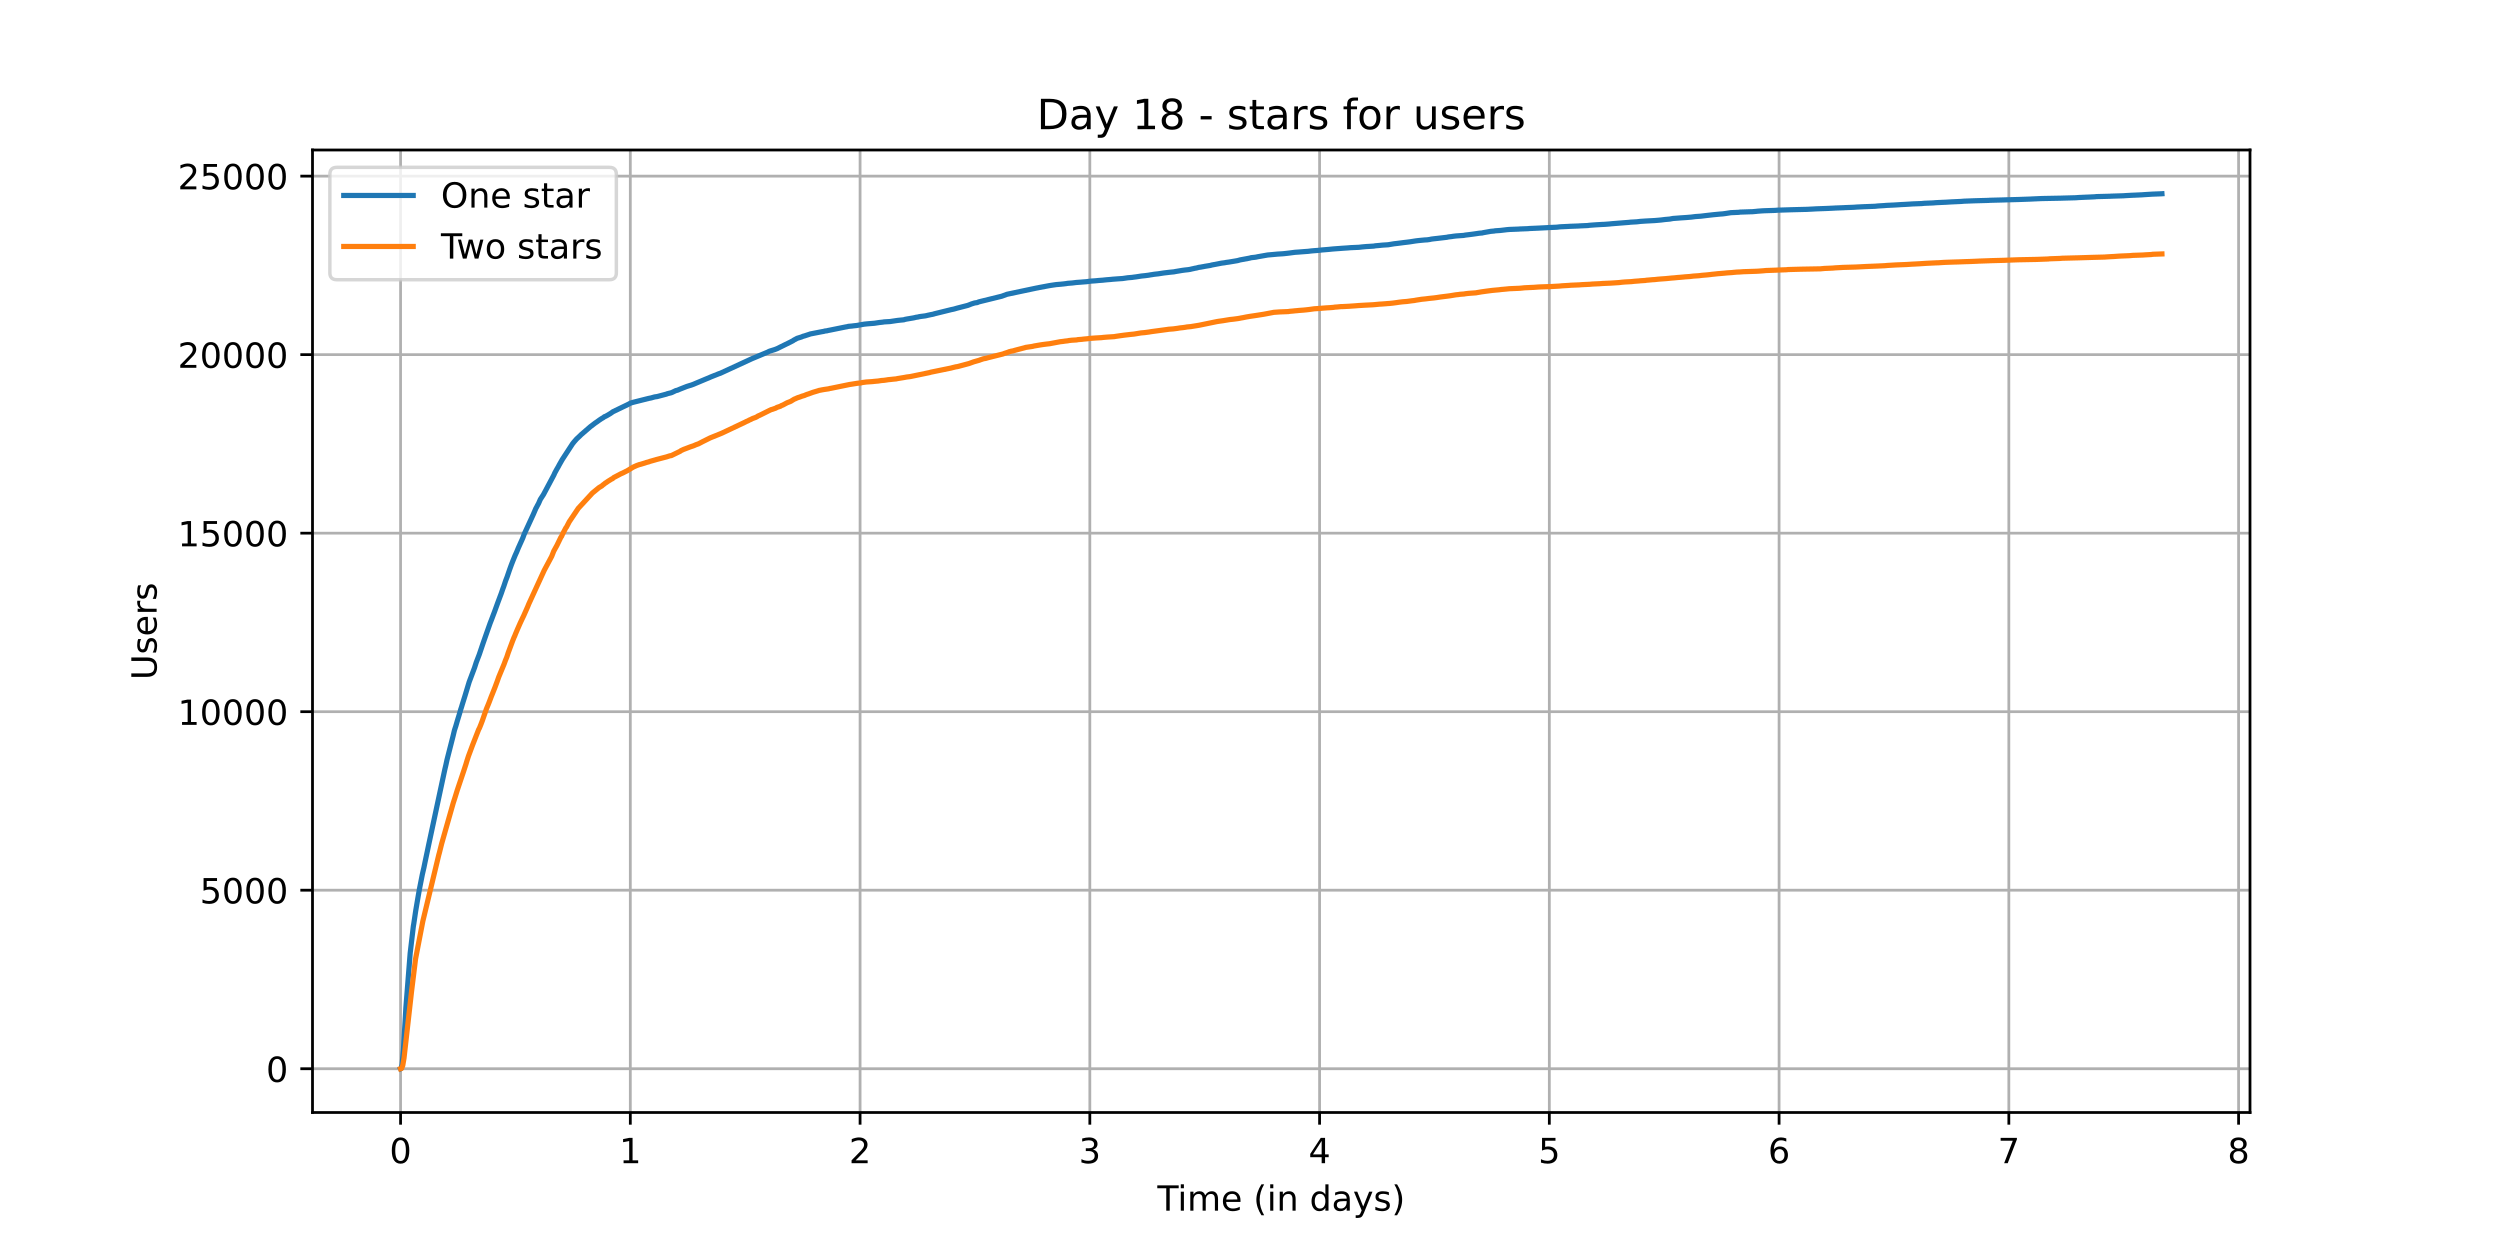 <?xml version="1.0" encoding="utf-8" standalone="no"?>
<!DOCTYPE svg PUBLIC "-//W3C//DTD SVG 1.1//EN"
  "http://www.w3.org/Graphics/SVG/1.1/DTD/svg11.dtd">
<!-- Created with matplotlib (https://matplotlib.org/) -->
<svg height="360pt" version="1.1" viewBox="0 0 720 360" width="720pt" xmlns="http://www.w3.org/2000/svg" xmlns:xlink="http://www.w3.org/1999/xlink">
 <defs>
  <style type="text/css">*{stroke-linecap:butt;stroke-linejoin:round;}</style>
 </defs>
 <g id="figure_1">
  <g id="patch_1">
   <path d="M 0 360 
L 720 360 
L 720 0 
L 0 0 
z
" style="fill:#ffffff;"/>
  </g>
  <g id="axes_1">
   <g id="patch_2">
    <path d="M 90 320.4 
L 648 320.4 
L 648 43.2 
L 90 43.2 
z
" style="fill:#ffffff;"/>
   </g>
   <g id="matplotlib.axis_1">
    <g id="xtick_1">
     <g id="line2d_1">
      <path clip-path="url(#pa3e2879a49)" d="M 115.364 320.4 
L 115.364 43.2 
" style="fill:none;stroke:#b0b0b0;stroke-linecap:square;stroke-width:0.8;"/>
     </g>
     <g id="line2d_2">
      <defs>
       <path d="M 0 0 
L 0 3.5 
" id="mfd3382d88f" style="stroke:#000000;stroke-width:0.8;"/>
      </defs>
      <g>
       <use style="stroke:#000000;stroke-width:0.8;" x="115.364" xlink:href="#mfd3382d88f" y="320.4"/>
      </g>
     </g>
     <g id="text_1">
      <!-- 0 -->
      <g transform="translate(112.182 334.998)scale(0.1 -0.1)">
       <defs>
        <path d="M 31.781 66.406 
Q 24.172 66.406 20.328 58.906 
Q 16.5 51.422 16.5 36.375 
Q 16.5 21.391 20.328 13.891 
Q 24.172 6.391 31.781 6.391 
Q 39.453 6.391 43.281 13.891 
Q 47.125 21.391 47.125 36.375 
Q 47.125 51.422 43.281 58.906 
Q 39.453 66.406 31.781 66.406 
z
M 31.781 74.219 
Q 44.047 74.219 50.516 64.516 
Q 56.984 54.828 56.984 36.375 
Q 56.984 17.969 50.516 8.266 
Q 44.047 -1.422 31.781 -1.422 
Q 19.531 -1.422 13.062 8.266 
Q 6.594 17.969 6.594 36.375 
Q 6.594 54.828 13.062 64.516 
Q 19.531 74.219 31.781 74.219 
z
" id="DejaVuSans-48"/>
       </defs>
       <use xlink:href="#DejaVuSans-48"/>
      </g>
     </g>
    </g>
    <g id="xtick_2">
     <g id="line2d_3">
      <path clip-path="url(#pa3e2879a49)" d="M 181.532 320.4 
L 181.532 43.2 
" style="fill:none;stroke:#b0b0b0;stroke-linecap:square;stroke-width:0.8;"/>
     </g>
     <g id="line2d_4">
      <g>
       <use style="stroke:#000000;stroke-width:0.8;" x="181.532" xlink:href="#mfd3382d88f" y="320.4"/>
      </g>
     </g>
     <g id="text_2">
      <!-- 1 -->
      <g transform="translate(178.351 334.998)scale(0.1 -0.1)">
       <defs>
        <path d="M 12.406 8.297 
L 28.516 8.297 
L 28.516 63.922 
L 10.984 60.406 
L 10.984 69.391 
L 28.422 72.906 
L 38.281 72.906 
L 38.281 8.297 
L 54.391 8.297 
L 54.391 0 
L 12.406 0 
z
" id="DejaVuSans-49"/>
       </defs>
       <use xlink:href="#DejaVuSans-49"/>
      </g>
     </g>
    </g>
    <g id="xtick_3">
     <g id="line2d_5">
      <path clip-path="url(#pa3e2879a49)" d="M 247.701 320.4 
L 247.701 43.2 
" style="fill:none;stroke:#b0b0b0;stroke-linecap:square;stroke-width:0.8;"/>
     </g>
     <g id="line2d_6">
      <g>
       <use style="stroke:#000000;stroke-width:0.8;" x="247.701" xlink:href="#mfd3382d88f" y="320.4"/>
      </g>
     </g>
     <g id="text_3">
      <!-- 2 -->
      <g transform="translate(244.52 334.998)scale(0.1 -0.1)">
       <defs>
        <path d="M 19.188 8.297 
L 53.609 8.297 
L 53.609 0 
L 7.328 0 
L 7.328 8.297 
Q 12.938 14.109 22.625 23.891 
Q 32.328 33.688 34.812 36.531 
Q 39.547 41.844 41.422 45.531 
Q 43.312 49.219 43.312 52.781 
Q 43.312 58.594 39.234 62.25 
Q 35.156 65.922 28.609 65.922 
Q 23.969 65.922 18.812 64.312 
Q 13.672 62.703 7.812 59.422 
L 7.812 69.391 
Q 13.766 71.781 18.938 73 
Q 24.125 74.219 28.422 74.219 
Q 39.75 74.219 46.484 68.547 
Q 53.219 62.891 53.219 53.422 
Q 53.219 48.922 51.531 44.891 
Q 49.859 40.875 45.406 35.406 
Q 44.188 33.984 37.641 27.219 
Q 31.109 20.453 19.188 8.297 
z
" id="DejaVuSans-50"/>
       </defs>
       <use xlink:href="#DejaVuSans-50"/>
      </g>
     </g>
    </g>
    <g id="xtick_4">
     <g id="line2d_7">
      <path clip-path="url(#pa3e2879a49)" d="M 313.87 320.4 
L 313.87 43.2 
" style="fill:none;stroke:#b0b0b0;stroke-linecap:square;stroke-width:0.8;"/>
     </g>
     <g id="line2d_8">
      <g>
       <use style="stroke:#000000;stroke-width:0.8;" x="313.87" xlink:href="#mfd3382d88f" y="320.4"/>
      </g>
     </g>
     <g id="text_4">
      <!-- 3 -->
      <g transform="translate(310.689 334.998)scale(0.1 -0.1)">
       <defs>
        <path d="M 40.578 39.312 
Q 47.656 37.797 51.625 33 
Q 55.609 28.219 55.609 21.188 
Q 55.609 10.406 48.188 4.484 
Q 40.766 -1.422 27.094 -1.422 
Q 22.516 -1.422 17.656 -0.516 
Q 12.797 0.391 7.625 2.203 
L 7.625 11.719 
Q 11.719 9.328 16.594 8.109 
Q 21.484 6.891 26.812 6.891 
Q 36.078 6.891 40.938 10.547 
Q 45.797 14.203 45.797 21.188 
Q 45.797 27.641 41.281 31.266 
Q 36.766 34.906 28.719 34.906 
L 20.219 34.906 
L 20.219 43.016 
L 29.109 43.016 
Q 36.375 43.016 40.234 45.922 
Q 44.094 48.828 44.094 54.297 
Q 44.094 59.906 40.109 62.906 
Q 36.141 65.922 28.719 65.922 
Q 24.656 65.922 20.016 65.031 
Q 15.375 64.156 9.812 62.312 
L 9.812 71.094 
Q 15.438 72.656 20.344 73.438 
Q 25.25 74.219 29.594 74.219 
Q 40.828 74.219 47.359 69.109 
Q 53.906 64.016 53.906 55.328 
Q 53.906 49.266 50.438 45.094 
Q 46.969 40.922 40.578 39.312 
z
" id="DejaVuSans-51"/>
       </defs>
       <use xlink:href="#DejaVuSans-51"/>
      </g>
     </g>
    </g>
    <g id="xtick_5">
     <g id="line2d_9">
      <path clip-path="url(#pa3e2879a49)" d="M 380.038 320.4 
L 380.038 43.2 
" style="fill:none;stroke:#b0b0b0;stroke-linecap:square;stroke-width:0.8;"/>
     </g>
     <g id="line2d_10">
      <g>
       <use style="stroke:#000000;stroke-width:0.8;" x="380.038" xlink:href="#mfd3382d88f" y="320.4"/>
      </g>
     </g>
     <g id="text_5">
      <!-- 4 -->
      <g transform="translate(376.857 334.998)scale(0.1 -0.1)">
       <defs>
        <path d="M 37.797 64.312 
L 12.891 25.391 
L 37.797 25.391 
z
M 35.203 72.906 
L 47.609 72.906 
L 47.609 25.391 
L 58.016 25.391 
L 58.016 17.188 
L 47.609 17.188 
L 47.609 0 
L 37.797 0 
L 37.797 17.188 
L 4.891 17.188 
L 4.891 26.703 
z
" id="DejaVuSans-52"/>
       </defs>
       <use xlink:href="#DejaVuSans-52"/>
      </g>
     </g>
    </g>
    <g id="xtick_6">
     <g id="line2d_11">
      <path clip-path="url(#pa3e2879a49)" d="M 446.207 320.4 
L 446.207 43.2 
" style="fill:none;stroke:#b0b0b0;stroke-linecap:square;stroke-width:0.8;"/>
     </g>
     <g id="line2d_12">
      <g>
       <use style="stroke:#000000;stroke-width:0.8;" x="446.207" xlink:href="#mfd3382d88f" y="320.4"/>
      </g>
     </g>
     <g id="text_6">
      <!-- 5 -->
      <g transform="translate(443.026 334.998)scale(0.1 -0.1)">
       <defs>
        <path d="M 10.797 72.906 
L 49.516 72.906 
L 49.516 64.594 
L 19.828 64.594 
L 19.828 46.734 
Q 21.969 47.469 24.109 47.828 
Q 26.266 48.188 28.422 48.188 
Q 40.625 48.188 47.75 41.5 
Q 54.891 34.812 54.891 23.391 
Q 54.891 11.625 47.562 5.094 
Q 40.234 -1.422 26.906 -1.422 
Q 22.312 -1.422 17.547 -0.641 
Q 12.797 0.141 7.719 1.703 
L 7.719 11.625 
Q 12.109 9.234 16.797 8.062 
Q 21.484 6.891 26.703 6.891 
Q 35.156 6.891 40.078 11.328 
Q 45.016 15.766 45.016 23.391 
Q 45.016 31 40.078 35.438 
Q 35.156 39.891 26.703 39.891 
Q 22.75 39.891 18.812 39.016 
Q 14.891 38.141 10.797 36.281 
z
" id="DejaVuSans-53"/>
       </defs>
       <use xlink:href="#DejaVuSans-53"/>
      </g>
     </g>
    </g>
    <g id="xtick_7">
     <g id="line2d_13">
      <path clip-path="url(#pa3e2879a49)" d="M 512.376 320.4 
L 512.376 43.2 
" style="fill:none;stroke:#b0b0b0;stroke-linecap:square;stroke-width:0.8;"/>
     </g>
     <g id="line2d_14">
      <g>
       <use style="stroke:#000000;stroke-width:0.8;" x="512.376" xlink:href="#mfd3382d88f" y="320.4"/>
      </g>
     </g>
     <g id="text_7">
      <!-- 6 -->
      <g transform="translate(509.195 334.998)scale(0.1 -0.1)">
       <defs>
        <path d="M 33.016 40.375 
Q 26.375 40.375 22.484 35.828 
Q 18.609 31.297 18.609 23.391 
Q 18.609 15.531 22.484 10.953 
Q 26.375 6.391 33.016 6.391 
Q 39.656 6.391 43.531 10.953 
Q 47.406 15.531 47.406 23.391 
Q 47.406 31.297 43.531 35.828 
Q 39.656 40.375 33.016 40.375 
z
M 52.594 71.297 
L 52.594 62.312 
Q 48.875 64.062 45.094 64.984 
Q 41.312 65.922 37.594 65.922 
Q 27.828 65.922 22.672 59.328 
Q 17.531 52.734 16.797 39.406 
Q 19.672 43.656 24.016 45.922 
Q 28.375 48.188 33.594 48.188 
Q 44.578 48.188 50.953 41.516 
Q 57.328 34.859 57.328 23.391 
Q 57.328 12.156 50.688 5.359 
Q 44.047 -1.422 33.016 -1.422 
Q 20.359 -1.422 13.672 8.266 
Q 6.984 17.969 6.984 36.375 
Q 6.984 53.656 15.188 63.938 
Q 23.391 74.219 37.203 74.219 
Q 40.922 74.219 44.703 73.484 
Q 48.484 72.75 52.594 71.297 
z
" id="DejaVuSans-54"/>
       </defs>
       <use xlink:href="#DejaVuSans-54"/>
      </g>
     </g>
    </g>
    <g id="xtick_8">
     <g id="line2d_15">
      <path clip-path="url(#pa3e2879a49)" d="M 578.545 320.4 
L 578.545 43.2 
" style="fill:none;stroke:#b0b0b0;stroke-linecap:square;stroke-width:0.8;"/>
     </g>
     <g id="line2d_16">
      <g>
       <use style="stroke:#000000;stroke-width:0.8;" x="578.545" xlink:href="#mfd3382d88f" y="320.4"/>
      </g>
     </g>
     <g id="text_8">
      <!-- 7 -->
      <g transform="translate(575.363 334.998)scale(0.1 -0.1)">
       <defs>
        <path d="M 8.203 72.906 
L 55.078 72.906 
L 55.078 68.703 
L 28.609 0 
L 18.312 0 
L 43.219 64.594 
L 8.203 64.594 
z
" id="DejaVuSans-55"/>
       </defs>
       <use xlink:href="#DejaVuSans-55"/>
      </g>
     </g>
    </g>
    <g id="xtick_9">
     <g id="line2d_17">
      <path clip-path="url(#pa3e2879a49)" d="M 644.713 320.4 
L 644.713 43.2 
" style="fill:none;stroke:#b0b0b0;stroke-linecap:square;stroke-width:0.8;"/>
     </g>
     <g id="line2d_18">
      <g>
       <use style="stroke:#000000;stroke-width:0.8;" x="644.713" xlink:href="#mfd3382d88f" y="320.4"/>
      </g>
     </g>
     <g id="text_9">
      <!-- 8 -->
      <g transform="translate(641.532 334.998)scale(0.1 -0.1)">
       <defs>
        <path d="M 31.781 34.625 
Q 24.75 34.625 20.719 30.859 
Q 16.703 27.094 16.703 20.516 
Q 16.703 13.922 20.719 10.156 
Q 24.75 6.391 31.781 6.391 
Q 38.812 6.391 42.859 10.172 
Q 46.922 13.969 46.922 20.516 
Q 46.922 27.094 42.891 30.859 
Q 38.875 34.625 31.781 34.625 
z
M 21.922 38.812 
Q 15.578 40.375 12.031 44.719 
Q 8.5 49.078 8.5 55.328 
Q 8.5 64.062 14.719 69.141 
Q 20.953 74.219 31.781 74.219 
Q 42.672 74.219 48.875 69.141 
Q 55.078 64.062 55.078 55.328 
Q 55.078 49.078 51.531 44.719 
Q 48 40.375 41.703 38.812 
Q 48.828 37.156 52.797 32.312 
Q 56.781 27.484 56.781 20.516 
Q 56.781 9.906 50.312 4.234 
Q 43.844 -1.422 31.781 -1.422 
Q 19.734 -1.422 13.25 4.234 
Q 6.781 9.906 6.781 20.516 
Q 6.781 27.484 10.781 32.312 
Q 14.797 37.156 21.922 38.812 
z
M 18.312 54.391 
Q 18.312 48.734 21.844 45.562 
Q 25.391 42.391 31.781 42.391 
Q 38.141 42.391 41.719 45.562 
Q 45.312 48.734 45.312 54.391 
Q 45.312 60.062 41.719 63.234 
Q 38.141 66.406 31.781 66.406 
Q 25.391 66.406 21.844 63.234 
Q 18.312 60.062 18.312 54.391 
z
" id="DejaVuSans-56"/>
       </defs>
       <use xlink:href="#DejaVuSans-56"/>
      </g>
     </g>
    </g>
    <g id="text_10">
     <!-- Time (in days) -->
     <g transform="translate(333.327 348.677)scale(0.1 -0.1)">
      <defs>
       <path d="M -0.297 72.906 
L 61.375 72.906 
L 61.375 64.594 
L 35.5 64.594 
L 35.5 0 
L 25.594 0 
L 25.594 64.594 
L -0.297 64.594 
z
" id="DejaVuSans-84"/>
       <path d="M 9.422 54.688 
L 18.406 54.688 
L 18.406 0 
L 9.422 0 
z
M 9.422 75.984 
L 18.406 75.984 
L 18.406 64.594 
L 9.422 64.594 
z
" id="DejaVuSans-105"/>
       <path d="M 52 44.188 
Q 55.375 50.25 60.062 53.125 
Q 64.75 56 71.094 56 
Q 79.641 56 84.281 50.016 
Q 88.922 44.047 88.922 33.016 
L 88.922 0 
L 79.891 0 
L 79.891 32.719 
Q 79.891 40.578 77.094 44.375 
Q 74.312 48.188 68.609 48.188 
Q 61.625 48.188 57.562 43.547 
Q 53.516 38.922 53.516 30.906 
L 53.516 0 
L 44.484 0 
L 44.484 32.719 
Q 44.484 40.625 41.703 44.406 
Q 38.922 48.188 33.109 48.188 
Q 26.219 48.188 22.156 43.531 
Q 18.109 38.875 18.109 30.906 
L 18.109 0 
L 9.078 0 
L 9.078 54.688 
L 18.109 54.688 
L 18.109 46.188 
Q 21.188 51.219 25.484 53.609 
Q 29.781 56 35.688 56 
Q 41.656 56 45.828 52.969 
Q 50 49.953 52 44.188 
z
" id="DejaVuSans-109"/>
       <path d="M 56.203 29.594 
L 56.203 25.203 
L 14.891 25.203 
Q 15.484 15.922 20.484 11.062 
Q 25.484 6.203 34.422 6.203 
Q 39.594 6.203 44.453 7.469 
Q 49.312 8.734 54.109 11.281 
L 54.109 2.781 
Q 49.266 0.734 44.188 -0.344 
Q 39.109 -1.422 33.891 -1.422 
Q 20.797 -1.422 13.156 6.188 
Q 5.516 13.812 5.516 26.812 
Q 5.516 40.234 12.766 48.109 
Q 20.016 56 32.328 56 
Q 43.359 56 49.781 48.891 
Q 56.203 41.797 56.203 29.594 
z
M 47.219 32.234 
Q 47.125 39.594 43.094 43.984 
Q 39.062 48.391 32.422 48.391 
Q 24.906 48.391 20.391 44.141 
Q 15.875 39.891 15.188 32.172 
z
" id="DejaVuSans-101"/>
       <path id="DejaVuSans-32"/>
       <path d="M 31 75.875 
Q 24.469 64.656 21.281 53.656 
Q 18.109 42.672 18.109 31.391 
Q 18.109 20.125 21.312 9.062 
Q 24.516 -2 31 -13.188 
L 23.188 -13.188 
Q 15.875 -1.703 12.234 9.375 
Q 8.594 20.453 8.594 31.391 
Q 8.594 42.281 12.203 53.312 
Q 15.828 64.359 23.188 75.875 
z
" id="DejaVuSans-40"/>
       <path d="M 54.891 33.016 
L 54.891 0 
L 45.906 0 
L 45.906 32.719 
Q 45.906 40.484 42.875 44.328 
Q 39.844 48.188 33.797 48.188 
Q 26.516 48.188 22.312 43.547 
Q 18.109 38.922 18.109 30.906 
L 18.109 0 
L 9.078 0 
L 9.078 54.688 
L 18.109 54.688 
L 18.109 46.188 
Q 21.344 51.125 25.703 53.562 
Q 30.078 56 35.797 56 
Q 45.219 56 50.047 50.172 
Q 54.891 44.344 54.891 33.016 
z
" id="DejaVuSans-110"/>
       <path d="M 45.406 46.391 
L 45.406 75.984 
L 54.391 75.984 
L 54.391 0 
L 45.406 0 
L 45.406 8.203 
Q 42.578 3.328 38.25 0.953 
Q 33.938 -1.422 27.875 -1.422 
Q 17.969 -1.422 11.734 6.484 
Q 5.516 14.406 5.516 27.297 
Q 5.516 40.188 11.734 48.094 
Q 17.969 56 27.875 56 
Q 33.938 56 38.25 53.625 
Q 42.578 51.266 45.406 46.391 
z
M 14.797 27.297 
Q 14.797 17.391 18.875 11.75 
Q 22.953 6.109 30.078 6.109 
Q 37.203 6.109 41.297 11.75 
Q 45.406 17.391 45.406 27.297 
Q 45.406 37.203 41.297 42.844 
Q 37.203 48.484 30.078 48.484 
Q 22.953 48.484 18.875 42.844 
Q 14.797 37.203 14.797 27.297 
z
" id="DejaVuSans-100"/>
       <path d="M 34.281 27.484 
Q 23.391 27.484 19.188 25 
Q 14.984 22.516 14.984 16.5 
Q 14.984 11.719 18.141 8.906 
Q 21.297 6.109 26.703 6.109 
Q 34.188 6.109 38.703 11.406 
Q 43.219 16.703 43.219 25.484 
L 43.219 27.484 
z
M 52.203 31.203 
L 52.203 0 
L 43.219 0 
L 43.219 8.297 
Q 40.141 3.328 35.547 0.953 
Q 30.953 -1.422 24.312 -1.422 
Q 15.922 -1.422 10.953 3.297 
Q 6 8.016 6 15.922 
Q 6 25.141 12.172 29.828 
Q 18.359 34.516 30.609 34.516 
L 43.219 34.516 
L 43.219 35.406 
Q 43.219 41.609 39.141 45 
Q 35.062 48.391 27.688 48.391 
Q 23 48.391 18.547 47.266 
Q 14.109 46.141 10.016 43.891 
L 10.016 52.203 
Q 14.938 54.109 19.578 55.047 
Q 24.219 56 28.609 56 
Q 40.484 56 46.344 49.844 
Q 52.203 43.703 52.203 31.203 
z
" id="DejaVuSans-97"/>
       <path d="M 32.172 -5.078 
Q 28.375 -14.844 24.75 -17.812 
Q 21.141 -20.797 15.094 -20.797 
L 7.906 -20.797 
L 7.906 -13.281 
L 13.188 -13.281 
Q 16.891 -13.281 18.938 -11.516 
Q 21 -9.766 23.484 -3.219 
L 25.094 0.875 
L 2.984 54.688 
L 12.5 54.688 
L 29.594 11.922 
L 46.688 54.688 
L 56.203 54.688 
z
" id="DejaVuSans-121"/>
       <path d="M 44.281 53.078 
L 44.281 44.578 
Q 40.484 46.531 36.375 47.5 
Q 32.281 48.484 27.875 48.484 
Q 21.188 48.484 17.844 46.438 
Q 14.5 44.391 14.5 40.281 
Q 14.5 37.156 16.891 35.375 
Q 19.281 33.594 26.516 31.984 
L 29.594 31.297 
Q 39.156 29.25 43.188 25.516 
Q 47.219 21.781 47.219 15.094 
Q 47.219 7.469 41.188 3.016 
Q 35.156 -1.422 24.609 -1.422 
Q 20.219 -1.422 15.453 -0.562 
Q 10.688 0.297 5.422 2 
L 5.422 11.281 
Q 10.406 8.688 15.234 7.391 
Q 20.062 6.109 24.812 6.109 
Q 31.156 6.109 34.562 8.281 
Q 37.984 10.453 37.984 14.406 
Q 37.984 18.062 35.516 20.016 
Q 33.062 21.969 24.703 23.781 
L 21.578 24.516 
Q 13.234 26.266 9.516 29.906 
Q 5.812 33.547 5.812 39.891 
Q 5.812 47.609 11.281 51.797 
Q 16.75 56 26.812 56 
Q 31.781 56 36.172 55.266 
Q 40.578 54.547 44.281 53.078 
z
" id="DejaVuSans-115"/>
       <path d="M 8.016 75.875 
L 15.828 75.875 
Q 23.141 64.359 26.781 53.312 
Q 30.422 42.281 30.422 31.391 
Q 30.422 20.453 26.781 9.375 
Q 23.141 -1.703 15.828 -13.188 
L 8.016 -13.188 
Q 14.5 -2 17.703 9.062 
Q 20.906 20.125 20.906 31.391 
Q 20.906 42.672 17.703 53.656 
Q 14.5 64.656 8.016 75.875 
z
" id="DejaVuSans-41"/>
      </defs>
      <use xlink:href="#DejaVuSans-84"/>
      <use x="57.959" xlink:href="#DejaVuSans-105"/>
      <use x="85.742" xlink:href="#DejaVuSans-109"/>
      <use x="183.154" xlink:href="#DejaVuSans-101"/>
      <use x="244.678" xlink:href="#DejaVuSans-32"/>
      <use x="276.465" xlink:href="#DejaVuSans-40"/>
      <use x="315.479" xlink:href="#DejaVuSans-105"/>
      <use x="343.262" xlink:href="#DejaVuSans-110"/>
      <use x="406.641" xlink:href="#DejaVuSans-32"/>
      <use x="438.428" xlink:href="#DejaVuSans-100"/>
      <use x="501.904" xlink:href="#DejaVuSans-97"/>
      <use x="563.184" xlink:href="#DejaVuSans-121"/>
      <use x="622.363" xlink:href="#DejaVuSans-115"/>
      <use x="674.463" xlink:href="#DejaVuSans-41"/>
     </g>
    </g>
   </g>
   <g id="matplotlib.axis_2">
    <g id="ytick_1">
     <g id="line2d_19">
      <path clip-path="url(#pa3e2879a49)" d="M 90 307.8 
L 648 307.8 
" style="fill:none;stroke:#b0b0b0;stroke-linecap:square;stroke-width:0.8;"/>
     </g>
     <g id="line2d_20">
      <defs>
       <path d="M 0 0 
L -3.5 0 
" id="med024e2f34" style="stroke:#000000;stroke-width:0.8;"/>
      </defs>
      <g>
       <use style="stroke:#000000;stroke-width:0.8;" x="90" xlink:href="#med024e2f34" y="307.8"/>
      </g>
     </g>
     <g id="text_11">
      <!-- 0 -->
      <g transform="translate(76.638 311.599)scale(0.1 -0.1)">
       <use xlink:href="#DejaVuSans-48"/>
      </g>
     </g>
    </g>
    <g id="ytick_2">
     <g id="line2d_21">
      <path clip-path="url(#pa3e2879a49)" d="M 90 256.384 
L 648 256.384 
" style="fill:none;stroke:#b0b0b0;stroke-linecap:square;stroke-width:0.8;"/>
     </g>
     <g id="line2d_22">
      <g>
       <use style="stroke:#000000;stroke-width:0.8;" x="90" xlink:href="#med024e2f34" y="256.384"/>
      </g>
     </g>
     <g id="text_12">
      <!-- 5000 -->
      <g transform="translate(57.55 260.183)scale(0.1 -0.1)">
       <use xlink:href="#DejaVuSans-53"/>
       <use x="63.623" xlink:href="#DejaVuSans-48"/>
       <use x="127.246" xlink:href="#DejaVuSans-48"/>
       <use x="190.869" xlink:href="#DejaVuSans-48"/>
      </g>
     </g>
    </g>
    <g id="ytick_3">
     <g id="line2d_23">
      <path clip-path="url(#pa3e2879a49)" d="M 90 204.968 
L 648 204.968 
" style="fill:none;stroke:#b0b0b0;stroke-linecap:square;stroke-width:0.8;"/>
     </g>
     <g id="line2d_24">
      <g>
       <use style="stroke:#000000;stroke-width:0.8;" x="90" xlink:href="#med024e2f34" y="204.968"/>
      </g>
     </g>
     <g id="text_13">
      <!-- 10000 -->
      <g transform="translate(51.188 208.767)scale(0.1 -0.1)">
       <use xlink:href="#DejaVuSans-49"/>
       <use x="63.623" xlink:href="#DejaVuSans-48"/>
       <use x="127.246" xlink:href="#DejaVuSans-48"/>
       <use x="190.869" xlink:href="#DejaVuSans-48"/>
       <use x="254.492" xlink:href="#DejaVuSans-48"/>
      </g>
     </g>
    </g>
    <g id="ytick_4">
     <g id="line2d_25">
      <path clip-path="url(#pa3e2879a49)" d="M 90 153.552 
L 648 153.552 
" style="fill:none;stroke:#b0b0b0;stroke-linecap:square;stroke-width:0.8;"/>
     </g>
     <g id="line2d_26">
      <g>
       <use style="stroke:#000000;stroke-width:0.8;" x="90" xlink:href="#med024e2f34" y="153.552"/>
      </g>
     </g>
     <g id="text_14">
      <!-- 15000 -->
      <g transform="translate(51.188 157.351)scale(0.1 -0.1)">
       <use xlink:href="#DejaVuSans-49"/>
       <use x="63.623" xlink:href="#DejaVuSans-53"/>
       <use x="127.246" xlink:href="#DejaVuSans-48"/>
       <use x="190.869" xlink:href="#DejaVuSans-48"/>
       <use x="254.492" xlink:href="#DejaVuSans-48"/>
      </g>
     </g>
    </g>
    <g id="ytick_5">
     <g id="line2d_27">
      <path clip-path="url(#pa3e2879a49)" d="M 90 102.136 
L 648 102.136 
" style="fill:none;stroke:#b0b0b0;stroke-linecap:square;stroke-width:0.8;"/>
     </g>
     <g id="line2d_28">
      <g>
       <use style="stroke:#000000;stroke-width:0.8;" x="90" xlink:href="#med024e2f34" y="102.136"/>
      </g>
     </g>
     <g id="text_15">
      <!-- 20000 -->
      <g transform="translate(51.188 105.935)scale(0.1 -0.1)">
       <use xlink:href="#DejaVuSans-50"/>
       <use x="63.623" xlink:href="#DejaVuSans-48"/>
       <use x="127.246" xlink:href="#DejaVuSans-48"/>
       <use x="190.869" xlink:href="#DejaVuSans-48"/>
       <use x="254.492" xlink:href="#DejaVuSans-48"/>
      </g>
     </g>
    </g>
    <g id="ytick_6">
     <g id="line2d_29">
      <path clip-path="url(#pa3e2879a49)" d="M 90 50.72 
L 648 50.72 
" style="fill:none;stroke:#b0b0b0;stroke-linecap:square;stroke-width:0.8;"/>
     </g>
     <g id="line2d_30">
      <g>
       <use style="stroke:#000000;stroke-width:0.8;" x="90" xlink:href="#med024e2f34" y="50.72"/>
      </g>
     </g>
     <g id="text_16">
      <!-- 25000 -->
      <g transform="translate(51.188 54.519)scale(0.1 -0.1)">
       <use xlink:href="#DejaVuSans-50"/>
       <use x="63.623" xlink:href="#DejaVuSans-53"/>
       <use x="127.246" xlink:href="#DejaVuSans-48"/>
       <use x="190.869" xlink:href="#DejaVuSans-48"/>
       <use x="254.492" xlink:href="#DejaVuSans-48"/>
      </g>
     </g>
    </g>
    <g id="text_17">
     <!-- Users -->
     <g transform="translate(45.108 195.801)rotate(-90)scale(0.1 -0.1)">
      <defs>
       <path d="M 8.688 72.906 
L 18.609 72.906 
L 18.609 28.609 
Q 18.609 16.891 22.844 11.734 
Q 27.094 6.594 36.625 6.594 
Q 46.094 6.594 50.344 11.734 
Q 54.594 16.891 54.594 28.609 
L 54.594 72.906 
L 64.5 72.906 
L 64.5 27.391 
Q 64.5 13.141 57.438 5.859 
Q 50.391 -1.422 36.625 -1.422 
Q 22.797 -1.422 15.734 5.859 
Q 8.688 13.141 8.688 27.391 
z
" id="DejaVuSans-85"/>
       <path d="M 41.109 46.297 
Q 39.594 47.172 37.812 47.578 
Q 36.031 48 33.891 48 
Q 26.266 48 22.188 43.047 
Q 18.109 38.094 18.109 28.812 
L 18.109 0 
L 9.078 0 
L 9.078 54.688 
L 18.109 54.688 
L 18.109 46.188 
Q 20.953 51.172 25.484 53.578 
Q 30.031 56 36.531 56 
Q 37.453 56 38.578 55.875 
Q 39.703 55.766 41.062 55.516 
z
" id="DejaVuSans-114"/>
      </defs>
      <use xlink:href="#DejaVuSans-85"/>
      <use x="73.193" xlink:href="#DejaVuSans-115"/>
      <use x="125.293" xlink:href="#DejaVuSans-101"/>
      <use x="186.816" xlink:href="#DejaVuSans-114"/>
      <use x="227.93" xlink:href="#DejaVuSans-115"/>
     </g>
    </g>
   </g>
   <g id="line2d_31">
    <path clip-path="url(#pa3e2879a49)" d="M 115.364 307.8 
L 115.535 307.707 
L 115.809 306.587 
L 116.173 302.566 
L 116.901 290.133 
L 118.131 274.524 
L 119.042 266.77 
L 119.178 265.978 
L 119.724 262.307 
L 120.453 258.009 
L 120.817 255.962 
L 121.637 251.808 
L 122.092 249.844 
L 122.457 248.055 
L 123.094 245.052 
L 123.413 243.52 
L 128.103 221.637 
L 128.422 220.28 
L 128.741 218.809 
L 129.241 216.845 
L 130.471 212.033 
L 130.881 210.315 
L 131.291 209.05 
L 131.701 207.631 
L 132.293 205.698 
L 132.702 204.269 
L 132.885 203.734 
L 133.113 202.963 
L 133.888 200.485 
L 135.117 196.423 
L 136.666 192.299 
L 137.166 190.746 
L 137.758 189.204 
L 138.031 188.494 
L 139.124 185.255 
L 140.354 181.749 
L 141.173 179.435 
L 141.537 178.509 
L 142.129 176.936 
L 142.402 176.227 
L 143.359 173.584 
L 144.406 170.787 
L 144.543 170.375 
L 144.862 169.46 
L 145.044 168.987 
L 145.636 167.218 
L 146.046 166.159 
L 146.774 164.031 
L 147.23 162.776 
L 147.639 161.717 
L 148.322 160.03 
L 148.823 158.92 
L 149.279 157.809 
L 150.554 154.971 
L 150.964 153.85 
L 153.607 148.102 
L 154.336 146.405 
L 154.563 146.014 
L 154.746 145.644 
L 155.11 144.986 
L 155.611 143.834 
L 156.522 142.426 
L 159.529 136.78 
L 159.757 136.245 
L 160.35 135.155 
L 160.806 134.374 
L 161.033 133.932 
L 161.944 132.328 
L 164.905 127.793 
L 165.316 127.278 
L 166.045 126.446 
L 166.228 126.271 
L 166.957 125.592 
L 167.367 125.181 
L 170.099 122.826 
L 170.327 122.661 
L 171.42 121.828 
L 171.967 121.458 
L 172.741 120.893 
L 172.878 120.821 
L 173.151 120.625 
L 173.834 120.224 
L 174.062 120.008 
L 174.381 119.905 
L 174.654 119.761 
L 174.928 119.607 
L 175.792 119.093 
L 176.521 118.579 
L 180.802 116.512 
L 181.621 116.08 
L 182.395 115.854 
L 186.768 114.754 
L 187.178 114.671 
L 187.588 114.589 
L 187.815 114.517 
L 188.544 114.311 
L 189.273 114.209 
L 191.914 113.509 
L 192.187 113.396 
L 192.779 113.242 
L 193.143 113.16 
L 193.508 113.036 
L 193.963 112.82 
L 194.646 112.491 
L 195.102 112.388 
L 195.556 112.193 
L 195.785 112.09 
L 197.56 111.391 
L 197.833 111.288 
L 198.653 111.031 
L 199.017 110.928 
L 199.746 110.661 
L 200.293 110.424 
L 203.527 109.067 
L 204.118 108.83 
L 204.71 108.563 
L 207.078 107.617 
L 207.396 107.524 
L 216.324 103.411 
L 216.642 103.267 
L 217.097 103.082 
L 221.151 101.385 
L 221.423 101.231 
L 221.697 101.118 
L 222.79 100.779 
L 223.154 100.666 
L 223.837 100.398 
L 224.566 100.028 
L 227.617 98.527 
L 228.436 98.095 
L 228.619 97.951 
L 229.575 97.437 
L 230.804 97.056 
L 231.305 96.84 
L 231.716 96.737 
L 232.079 96.614 
L 233.081 96.285 
L 233.355 96.182 
L 236.724 95.524 
L 237.225 95.442 
L 237.544 95.339 
L 238.182 95.267 
L 238.409 95.195 
L 238.956 95.092 
L 243.464 94.177 
L 244.01 94.084 
L 244.329 93.992 
L 245.377 93.899 
L 245.74 93.848 
L 246.697 93.745 
L 248.838 93.365 
L 249.793 93.262 
L 250.568 93.2 
L 251.843 93.097 
L 253.254 92.881 
L 254.211 92.778 
L 254.62 92.706 
L 256.35 92.604 
L 257.854 92.377 
L 258.582 92.274 
L 259.448 92.182 
L 260.312 92.1 
L 260.586 91.997 
L 261.086 91.894 
L 263.09 91.555 
L 263.5 91.462 
L 263.819 91.38 
L 264.456 91.287 
L 264.684 91.215 
L 265.276 91.123 
L 265.595 91.082 
L 266.415 90.979 
L 266.825 90.897 
L 267.235 90.794 
L 267.644 90.711 
L 268.054 90.619 
L 268.464 90.547 
L 268.873 90.454 
L 269.056 90.382 
L 273.974 89.169 
L 274.384 89.087 
L 274.793 88.994 
L 275.568 88.768 
L 278.709 87.956 
L 279.12 87.801 
L 279.757 87.544 
L 280.667 87.256 
L 281.214 87.174 
L 281.442 87.143 
L 281.851 86.958 
L 282.08 86.896 
L 282.489 86.794 
L 288.501 85.313 
L 290.005 84.757 
L 298.475 82.968 
L 298.93 82.886 
L 299.203 82.824 
L 302.163 82.269 
L 302.8 82.166 
L 304.212 81.96 
L 305.442 81.858 
L 306.352 81.765 
L 307.081 81.673 
L 307.491 81.601 
L 308.811 81.498 
L 309.95 81.354 
L 311.27 81.261 
L 311.589 81.23 
L 312.909 81.128 
L 314.139 80.963 
L 315.506 80.87 
L 316.417 80.778 
L 317.692 80.685 
L 317.92 80.654 
L 318.739 80.572 
L 320.014 80.469 
L 320.333 80.428 
L 321.562 80.336 
L 321.835 80.315 
L 323.338 80.212 
L 324.795 79.996 
L 326.024 79.894 
L 326.434 79.832 
L 327.254 79.729 
L 328.76 79.492 
L 329.762 79.39 
L 330.809 79.256 
L 331.356 79.153 
L 331.676 79.112 
L 332.222 79.019 
L 332.586 78.968 
L 333.542 78.865 
L 335.136 78.618 
L 336.001 78.516 
L 337.048 78.392 
L 338.096 78.289 
L 338.551 78.197 
L 340.509 77.868 
L 341.283 77.765 
L 342.148 77.672 
L 342.786 77.57 
L 343.286 77.446 
L 343.787 77.343 
L 344.061 77.271 
L 344.607 77.179 
L 345.244 77.004 
L 345.927 76.911 
L 346.201 76.85 
L 346.701 76.767 
L 346.975 76.706 
L 348.614 76.438 
L 348.933 76.336 
L 351.848 75.78 
L 352.667 75.677 
L 353.123 75.585 
L 353.897 75.482 
L 355.856 75.153 
L 356.449 75.05 
L 357.132 74.855 
L 359.684 74.382 
L 360.094 74.289 
L 360.367 74.207 
L 361.369 74.104 
L 361.734 74.053 
L 362.189 73.95 
L 364.513 73.539 
L 365.105 73.436 
L 365.925 73.364 
L 367.063 73.261 
L 367.928 73.179 
L 369.432 73.086 
L 369.75 73.055 
L 370.707 72.952 
L 371.482 72.86 
L 371.846 72.808 
L 372.939 72.664 
L 374.305 72.572 
L 374.624 72.541 
L 375.99 72.438 
L 376.719 72.387 
L 377.539 72.284 
L 378.313 72.212 
L 379.679 72.109 
L 380.726 71.986 
L 382.001 71.883 
L 382.73 71.821 
L 383.731 71.718 
L 384.506 71.657 
L 385.918 71.554 
L 386.6 71.502 
L 388.149 71.4 
L 388.968 71.328 
L 391.336 71.225 
L 392.338 71.112 
L 393.477 71.009 
L 394.068 70.978 
L 395.662 70.875 
L 396.072 70.793 
L 397.256 70.69 
L 398.121 70.598 
L 399.76 70.495 
L 401.49 70.207 
L 402.401 70.104 
L 403.448 69.97 
L 404.222 69.867 
L 405.27 69.744 
L 406.089 69.641 
L 407.637 69.394 
L 408.457 69.292 
L 409.277 69.209 
L 410.37 69.106 
L 411.008 69.076 
L 411.737 68.973 
L 412.237 68.86 
L 413.057 68.757 
L 414.013 68.654 
L 414.879 68.551 
L 415.927 68.428 
L 416.701 68.335 
L 417.156 68.232 
L 418.067 68.13 
L 418.477 68.058 
L 419.342 67.955 
L 420.071 67.903 
L 421.529 67.8 
L 421.984 67.708 
L 422.85 67.605 
L 423.989 67.461 
L 424.718 67.358 
L 426.039 67.163 
L 426.904 67.091 
L 427.132 67.019 
L 429.319 66.628 
L 430.321 66.536 
L 430.594 66.474 
L 432.097 66.371 
L 433.145 66.248 
L 433.965 66.145 
L 434.693 66.083 
L 437.336 65.98 
L 437.654 65.95 
L 440.068 65.857 
L 440.388 65.816 
L 442.755 65.713 
L 443.393 65.682 
L 445.396 65.579 
L 446.033 65.538 
L 448.356 65.435 
L 449.312 65.322 
L 451.498 65.219 
L 452.181 65.178 
L 454.685 65.086 
L 455.004 65.055 
L 457.326 64.952 
L 457.69 64.89 
L 459.056 64.788 
L 459.786 64.736 
L 461.562 64.633 
L 462.108 64.613 
L 463.474 64.51 
L 464.146 64.438 
L 467.884 64.14 
L 469.204 64.037 
L 469.568 63.985 
L 471.39 63.883 
L 472.437 63.759 
L 473.985 63.656 
L 474.577 63.626 
L 476.489 63.523 
L 477.264 63.461 
L 478.402 63.358 
L 479.54 63.214 
L 480.587 63.122 
L 480.906 63.091 
L 481.453 62.988 
L 481.862 62.916 
L 483.274 62.813 
L 484.048 62.751 
L 485.597 62.649 
L 485.87 62.628 
L 487.1 62.525 
L 488.285 62.371 
L 489.788 62.268 
L 490.79 62.145 
L 491.655 62.042 
L 492.567 61.939 
L 493.477 61.836 
L 494.343 61.754 
L 495.391 61.651 
L 496.12 61.6 
L 496.894 61.497 
L 498.489 61.25 
L 500.767 61.147 
L 501.132 61.086 
L 504.184 60.983 
L 504.685 60.972 
L 505.823 60.87 
L 506.142 60.828 
L 507.509 60.726 
L 508.101 60.695 
L 511.243 60.592 
L 511.972 60.53 
L 515.25 60.427 
L 515.842 60.407 
L 519.85 60.304 
L 520.351 60.294 
L 522.354 60.191 
L 522.991 60.15 
L 525.815 60.047 
L 526.361 60.026 
L 528.273 59.934 
L 528.547 59.913 
L 531.006 59.821 
L 531.279 59.8 
L 533.92 59.697 
L 534.694 59.636 
L 536.789 59.533 
L 537.381 59.512 
L 540.022 59.409 
L 540.887 59.317 
L 542.572 59.214 
L 543.301 59.152 
L 545.531 59.049 
L 546.215 59.008 
L 547.763 58.906 
L 548.31 58.885 
L 550.04 58.782 
L 550.769 58.731 
L 553.411 58.628 
L 554.231 58.546 
L 556.736 58.443 
L 557.556 58.371 
L 559.697 58.268 
L 560.289 58.247 
L 561.975 58.145 
L 562.613 58.114 
L 564.844 58.011 
L 565.665 57.939 
L 568.352 57.836 
L 568.944 57.816 
L 572.724 57.713 
L 573.044 57.682 
L 577.05 57.579 
L 577.596 57.558 
L 581.331 57.456 
L 581.923 57.435 
L 584.792 57.332 
L 585.384 57.301 
L 587.614 57.199 
L 588.207 57.178 
L 593.49 57.075 
L 594.082 57.055 
L 597.816 56.952 
L 598.59 56.89 
L 600.867 56.787 
L 601.413 56.767 
L 603.372 56.674 
L 603.736 56.623 
L 607.607 56.52 
L 608.199 56.489 
L 611.522 56.386 
L 612.206 56.335 
L 614.118 56.232 
L 614.71 56.211 
L 616.896 56.108 
L 617.58 56.057 
L 619.218 55.954 
L 619.902 55.913 
L 622.499 55.81 
L 622.636 55.8 
L 622.636 55.8 
" style="fill:none;stroke:#1f77b4;stroke-linecap:square;stroke-width:1.5;"/>
   </g>
   <g id="line2d_32">
    <path clip-path="url(#pa3e2879a49)" d="M 115.364 307.8 
L 115.626 307.718 
L 115.991 306.864 
L 116.355 304.736 
L 118.541 285.383 
L 119.679 276.169 
L 121.774 265.31 
L 126.373 246.193 
L 126.51 245.72 
L 127.193 242.995 
L 130.517 231.303 
L 131.017 229.751 
L 131.701 227.55 
L 133.296 222.799 
L 133.477 222.264 
L 134.206 220.033 
L 134.48 219.107 
L 134.935 217.709 
L 135.117 217.226 
L 135.527 216.125 
L 136.074 214.645 
L 137.849 210.11 
L 138.077 209.688 
L 138.532 208.557 
L 138.896 207.601 
L 140.08 204.187 
L 140.626 202.87 
L 140.9 202.181 
L 141.492 200.608 
L 141.765 199.94 
L 142.54 197.986 
L 143.177 196.279 
L 143.632 194.993 
L 145.18 191.25 
L 145.59 190.129 
L 145.954 189.255 
L 146.364 188.001 
L 147.594 184.69 
L 148.095 183.435 
L 148.186 183.281 
L 148.505 182.468 
L 148.596 182.263 
L 149.051 181.183 
L 149.188 180.875 
L 149.825 179.425 
L 150.463 178.067 
L 150.827 177.317 
L 151.965 174.746 
L 152.284 173.954 
L 156.75 164.226 
L 158.891 160.226 
L 159.484 158.714 
L 160.395 157.069 
L 161.534 154.724 
L 161.716 154.498 
L 162.036 153.768 
L 162.263 153.357 
L 162.946 152.051 
L 163.128 151.835 
L 163.949 150.261 
L 166.546 146.395 
L 170.646 141.953 
L 170.828 141.819 
L 172.513 140.431 
L 173.333 139.947 
L 173.607 139.69 
L 173.971 139.423 
L 174.381 139.084 
L 174.608 138.97 
L 174.837 138.796 
L 175.018 138.672 
L 175.2 138.549 
L 175.52 138.353 
L 175.975 138.076 
L 176.111 137.963 
L 176.384 137.88 
L 176.749 137.541 
L 178.343 136.708 
L 178.752 136.482 
L 179.208 136.287 
L 179.435 136.184 
L 180.21 135.783 
L 180.619 135.587 
L 182.304 134.569 
L 182.623 134.405 
L 182.896 134.292 
L 183.124 134.189 
L 183.398 134.065 
L 184.172 133.788 
L 184.4 133.747 
L 185.858 133.304 
L 186.085 133.212 
L 186.313 133.15 
L 186.905 132.996 
L 187.132 132.893 
L 188.772 132.43 
L 188.999 132.358 
L 191.959 131.587 
L 192.87 131.289 
L 193.371 131.196 
L 195.921 129.952 
L 196.103 129.788 
L 196.604 129.561 
L 196.969 129.387 
L 197.196 129.315 
L 198.835 128.687 
L 199.61 128.43 
L 199.883 128.327 
L 200.429 128.081 
L 201.159 127.824 
L 201.933 127.422 
L 202.297 127.227 
L 204.527 126.116 
L 205.029 125.911 
L 207.351 124.975 
L 207.943 124.728 
L 214.548 121.602 
L 214.912 121.407 
L 215.458 121.181 
L 215.777 120.985 
L 216.233 120.8 
L 216.596 120.605 
L 216.825 120.502 
L 217.598 120.224 
L 217.826 120.111 
L 218.008 120.019 
L 218.282 119.823 
L 218.828 119.587 
L 221.332 118.342 
L 221.561 118.219 
L 221.743 118.147 
L 222.061 117.982 
L 222.471 117.88 
L 222.745 117.777 
L 223.427 117.54 
L 223.746 117.335 
L 224.748 117.006 
L 225.021 116.82 
L 225.476 116.646 
L 226.661 116.008 
L 226.889 115.916 
L 227.481 115.689 
L 227.799 115.545 
L 227.935 115.453 
L 228.573 115.062 
L 228.756 114.949 
L 229.028 114.856 
L 229.257 114.743 
L 229.803 114.507 
L 230.031 114.445 
L 230.349 114.342 
L 230.987 114.095 
L 231.305 114.003 
L 231.67 113.9 
L 232.079 113.715 
L 232.489 113.561 
L 232.808 113.468 
L 234.129 112.985 
L 235.54 112.563 
L 235.905 112.44 
L 236.406 112.347 
L 236.815 112.265 
L 237.407 112.162 
L 238.682 111.977 
L 238.956 111.885 
L 239.32 111.833 
L 239.821 111.73 
L 244.694 110.733 
L 245.377 110.63 
L 246.924 110.383 
L 247.926 110.291 
L 248.291 110.178 
L 249.521 110.013 
L 251.114 109.91 
L 251.979 109.818 
L 252.936 109.735 
L 253.163 109.694 
L 253.846 109.591 
L 254.62 109.53 
L 255.349 109.427 
L 255.758 109.355 
L 256.715 109.262 
L 257.034 109.221 
L 258.126 109.118 
L 258.446 109.036 
L 260.085 108.769 
L 260.632 108.676 
L 261.086 108.584 
L 261.861 108.491 
L 262.225 108.44 
L 267.735 107.298 
L 268.054 107.195 
L 273.928 105.992 
L 274.293 105.889 
L 274.885 105.745 
L 275.249 105.653 
L 275.568 105.612 
L 276.023 105.519 
L 276.342 105.427 
L 279.074 104.697 
L 280.44 104.203 
L 282.034 103.751 
L 282.307 103.637 
L 283.264 103.319 
L 283.856 103.226 
L 284.63 103 
L 288.866 101.941 
L 289.276 101.776 
L 290.323 101.437 
L 290.643 101.293 
L 290.961 101.221 
L 291.189 101.149 
L 291.735 101.056 
L 292.464 100.84 
L 295.105 100.151 
L 295.424 100.049 
L 296.835 99.843 
L 297.427 99.75 
L 297.746 99.658 
L 299.659 99.329 
L 300.342 99.226 
L 301.389 99.092 
L 302.299 98.989 
L 305.351 98.414 
L 306.262 98.311 
L 306.626 98.249 
L 307.491 98.156 
L 307.764 98.085 
L 308.675 97.982 
L 310.086 97.899 
L 310.405 97.817 
L 311.589 97.725 
L 311.954 97.673 
L 313.046 97.57 
L 314.048 97.447 
L 315.323 97.354 
L 315.597 97.334 
L 317.236 97.241 
L 317.601 97.19 
L 318.785 97.087 
L 319.422 97.046 
L 320.879 96.953 
L 321.289 96.881 
L 322.61 96.686 
L 323.293 96.593 
L 323.656 96.542 
L 324.522 96.439 
L 325.57 96.316 
L 326.616 96.213 
L 328.579 95.884 
L 329.717 95.781 
L 330.946 95.617 
L 331.538 95.514 
L 336.183 94.886 
L 336.547 94.825 
L 337.913 94.722 
L 339.143 94.557 
L 339.735 94.455 
L 340.691 94.352 
L 341.419 94.249 
L 341.829 94.167 
L 342.922 94.064 
L 344.653 93.786 
L 345.29 93.683 
L 350.436 92.624 
L 350.982 92.532 
L 351.301 92.49 
L 351.939 92.398 
L 352.303 92.346 
L 354.217 92.028 
L 355.218 91.925 
L 356.449 91.76 
L 356.995 91.668 
L 357.451 91.575 
L 357.998 91.483 
L 358.454 91.39 
L 358.955 91.287 
L 359.319 91.226 
L 359.911 91.123 
L 361.232 90.927 
L 361.916 90.825 
L 363.419 90.588 
L 364.057 90.485 
L 366.881 89.95 
L 368.202 89.858 
L 368.475 89.837 
L 371.026 89.735 
L 371.436 89.663 
L 372.483 89.57 
L 372.803 89.529 
L 373.759 89.447 
L 373.987 89.416 
L 375.398 89.313 
L 376.309 89.22 
L 377.174 89.118 
L 378.495 88.932 
L 380.043 88.83 
L 380.817 88.758 
L 382.138 88.655 
L 382.776 88.624 
L 384.005 88.531 
L 384.414 88.459 
L 385.144 88.408 
L 386.19 88.305 
L 386.737 88.295 
L 388.604 88.202 
L 388.923 88.172 
L 390.426 88.069 
L 391.154 88.007 
L 392.885 87.904 
L 393.477 87.873 
L 395.434 87.77 
L 396.254 87.698 
L 397.301 87.596 
L 397.893 87.565 
L 399.26 87.462 
L 399.578 87.431 
L 400.215 87.39 
L 401.172 87.287 
L 402.31 87.133 
L 402.993 87.03 
L 403.949 86.917 
L 405.224 86.814 
L 406.499 86.639 
L 407.364 86.536 
L 407.819 86.444 
L 409.459 86.187 
L 410.507 86.084 
L 411.554 85.95 
L 412.556 85.847 
L 412.875 85.817 
L 413.968 85.673 
L 414.605 85.57 
L 414.97 85.518 
L 415.79 85.416 
L 416.792 85.292 
L 417.566 85.189 
L 419.251 84.912 
L 420.117 84.819 
L 420.481 84.757 
L 421.711 84.665 
L 421.984 84.603 
L 422.85 84.5 
L 423.625 84.439 
L 425.082 84.336 
L 425.31 84.284 
L 425.811 84.202 
L 426.039 84.161 
L 426.631 84.058 
L 427.952 83.873 
L 428.727 83.77 
L 429.774 83.637 
L 430.867 83.534 
L 431.688 83.462 
L 432.371 83.369 
L 432.644 83.349 
L 433.783 83.246 
L 434.648 83.153 
L 437.062 83.05 
L 437.7 83.02 
L 438.657 82.927 
L 438.975 82.886 
L 441.116 82.783 
L 441.662 82.763 
L 443.028 82.66 
L 443.666 82.629 
L 446.671 82.526 
L 447.263 82.495 
L 449.084 82.392 
L 449.904 82.31 
L 451.68 82.207 
L 452.408 82.146 
L 454.867 82.043 
L 455.596 81.981 
L 457.827 81.878 
L 458.602 81.806 
L 460.787 81.703 
L 461.516 81.642 
L 463.884 81.539 
L 466.252 81.385 
L 467.109 81.282 
L 467.929 81.21 
L 469.842 81.107 
L 470.752 81.004 
L 472.028 80.912 
L 472.346 80.87 
L 473.894 80.768 
L 474.167 80.706 
L 474.85 80.654 
L 475.943 80.552 
L 476.535 80.521 
L 477.446 80.418 
L 478.174 80.356 
L 479.632 80.253 
L 480.405 80.181 
L 481.407 80.079 
L 482.136 80.027 
L 483.138 79.924 
L 483.821 79.873 
L 484.96 79.77 
L 485.187 79.739 
L 486.69 79.636 
L 487.692 79.513 
L 489.241 79.41 
L 490.243 79.287 
L 491.382 79.194 
L 491.7 79.163 
L 492.658 79.061 
L 493.022 79.009 
L 493.843 78.927 
L 494.754 78.824 
L 495.437 78.773 
L 496.622 78.67 
L 497.441 78.588 
L 498.853 78.495 
L 499.172 78.454 
L 500.311 78.351 
L 500.858 78.341 
L 502.271 78.238 
L 502.771 78.228 
L 505.823 78.125 
L 506.415 78.094 
L 507.782 77.991 
L 508.602 77.909 
L 511.471 77.806 
L 512.063 77.775 
L 514.568 77.683 
L 514.931 77.631 
L 518.665 77.528 
L 519.212 77.518 
L 524.266 77.426 
L 524.585 77.395 
L 525.45 77.312 
L 527.818 77.21 
L 528.593 77.138 
L 530.46 77.035 
L 530.732 77.014 
L 534.375 76.911 
L 535.013 76.881 
L 536.971 76.778 
L 537.609 76.747 
L 540.113 76.644 
L 540.659 76.623 
L 542.8 76.521 
L 543.574 76.449 
L 545.35 76.346 
L 545.987 76.305 
L 548.537 76.202 
L 549.084 76.181 
L 550.678 76.078 
L 551.316 76.048 
L 553.001 75.955 
L 553.275 75.934 
L 554.869 75.832 
L 555.507 75.801 
L 557.601 75.698 
L 558.148 75.688 
L 559.652 75.585 
L 560.244 75.554 
L 563.251 75.451 
L 563.752 75.441 
L 566.484 75.338 
L 567.031 75.328 
L 569.491 75.225 
L 569.764 75.204 
L 572.724 75.102 
L 573.362 75.071 
L 577.278 74.968 
L 577.916 74.937 
L 580.739 74.834 
L 581.331 74.814 
L 586.568 74.711 
L 587.114 74.69 
L 589.892 74.587 
L 590.257 74.536 
L 593.217 74.433 
L 593.946 74.371 
L 597.862 74.269 
L 598.363 74.258 
L 601.687 74.156 
L 602.279 74.135 
L 606.195 74.032 
L 606.514 74.001 
L 608.244 73.898 
L 608.881 73.868 
L 610.293 73.765 
L 610.885 73.734 
L 613.344 73.631 
L 614.209 73.549 
L 617.17 73.446 
L 617.853 73.395 
L 619.583 73.302 
L 619.993 73.23 
L 622.636 73.137 
L 622.636 73.137 
" style="fill:none;stroke:#ff7f0e;stroke-linecap:square;stroke-width:1.5;"/>
   </g>
   <g id="patch_3">
    <path d="M 90 320.4 
L 90 43.2 
" style="fill:none;stroke:#000000;stroke-linecap:square;stroke-linejoin:miter;stroke-width:0.8;"/>
   </g>
   <g id="patch_4">
    <path d="M 648 320.4 
L 648 43.2 
" style="fill:none;stroke:#000000;stroke-linecap:square;stroke-linejoin:miter;stroke-width:0.8;"/>
   </g>
   <g id="patch_5">
    <path d="M 90 320.4 
L 648 320.4 
" style="fill:none;stroke:#000000;stroke-linecap:square;stroke-linejoin:miter;stroke-width:0.8;"/>
   </g>
   <g id="patch_6">
    <path d="M 90 43.2 
L 648 43.2 
" style="fill:none;stroke:#000000;stroke-linecap:square;stroke-linejoin:miter;stroke-width:0.8;"/>
   </g>
   <g id="text_18">
    <!-- Day 18 - stars for users -->
    <g transform="translate(298.609 37.2)scale(0.12 -0.12)">
     <defs>
      <path d="M 19.672 64.797 
L 19.672 8.109 
L 31.594 8.109 
Q 46.688 8.109 53.688 14.938 
Q 60.688 21.781 60.688 36.531 
Q 60.688 51.172 53.688 57.984 
Q 46.688 64.797 31.594 64.797 
z
M 9.812 72.906 
L 30.078 72.906 
Q 51.266 72.906 61.172 64.094 
Q 71.094 55.281 71.094 36.531 
Q 71.094 17.672 61.125 8.828 
Q 51.172 0 30.078 0 
L 9.812 0 
z
" id="DejaVuSans-68"/>
      <path d="M 4.891 31.391 
L 31.203 31.391 
L 31.203 23.391 
L 4.891 23.391 
z
" id="DejaVuSans-45"/>
      <path d="M 18.312 70.219 
L 18.312 54.688 
L 36.812 54.688 
L 36.812 47.703 
L 18.312 47.703 
L 18.312 18.016 
Q 18.312 11.328 20.141 9.422 
Q 21.969 7.516 27.594 7.516 
L 36.812 7.516 
L 36.812 0 
L 27.594 0 
Q 17.188 0 13.234 3.875 
Q 9.281 7.766 9.281 18.016 
L 9.281 47.703 
L 2.688 47.703 
L 2.688 54.688 
L 9.281 54.688 
L 9.281 70.219 
z
" id="DejaVuSans-116"/>
      <path d="M 37.109 75.984 
L 37.109 68.5 
L 28.516 68.5 
Q 23.688 68.5 21.797 66.547 
Q 19.922 64.594 19.922 59.516 
L 19.922 54.688 
L 34.719 54.688 
L 34.719 47.703 
L 19.922 47.703 
L 19.922 0 
L 10.891 0 
L 10.891 47.703 
L 2.297 47.703 
L 2.297 54.688 
L 10.891 54.688 
L 10.891 58.5 
Q 10.891 67.625 15.141 71.797 
Q 19.391 75.984 28.609 75.984 
z
" id="DejaVuSans-102"/>
      <path d="M 30.609 48.391 
Q 23.391 48.391 19.188 42.75 
Q 14.984 37.109 14.984 27.297 
Q 14.984 17.484 19.156 11.844 
Q 23.344 6.203 30.609 6.203 
Q 37.797 6.203 41.984 11.859 
Q 46.188 17.531 46.188 27.297 
Q 46.188 37.016 41.984 42.703 
Q 37.797 48.391 30.609 48.391 
z
M 30.609 56 
Q 42.328 56 49.016 48.375 
Q 55.719 40.766 55.719 27.297 
Q 55.719 13.875 49.016 6.219 
Q 42.328 -1.422 30.609 -1.422 
Q 18.844 -1.422 12.172 6.219 
Q 5.516 13.875 5.516 27.297 
Q 5.516 40.766 12.172 48.375 
Q 18.844 56 30.609 56 
z
" id="DejaVuSans-111"/>
      <path d="M 8.5 21.578 
L 8.5 54.688 
L 17.484 54.688 
L 17.484 21.922 
Q 17.484 14.156 20.5 10.266 
Q 23.531 6.391 29.594 6.391 
Q 36.859 6.391 41.078 11.031 
Q 45.312 15.672 45.312 23.688 
L 45.312 54.688 
L 54.297 54.688 
L 54.297 0 
L 45.312 0 
L 45.312 8.406 
Q 42.047 3.422 37.719 1 
Q 33.406 -1.422 27.688 -1.422 
Q 18.266 -1.422 13.375 4.438 
Q 8.5 10.297 8.5 21.578 
z
M 31.109 56 
z
" id="DejaVuSans-117"/>
     </defs>
     <use xlink:href="#DejaVuSans-68"/>
     <use x="77.002" xlink:href="#DejaVuSans-97"/>
     <use x="138.281" xlink:href="#DejaVuSans-121"/>
     <use x="197.461" xlink:href="#DejaVuSans-32"/>
     <use x="229.248" xlink:href="#DejaVuSans-49"/>
     <use x="292.871" xlink:href="#DejaVuSans-56"/>
     <use x="356.494" xlink:href="#DejaVuSans-32"/>
     <use x="388.281" xlink:href="#DejaVuSans-45"/>
     <use x="424.365" xlink:href="#DejaVuSans-32"/>
     <use x="456.152" xlink:href="#DejaVuSans-115"/>
     <use x="508.252" xlink:href="#DejaVuSans-116"/>
     <use x="547.461" xlink:href="#DejaVuSans-97"/>
     <use x="608.74" xlink:href="#DejaVuSans-114"/>
     <use x="649.854" xlink:href="#DejaVuSans-115"/>
     <use x="701.953" xlink:href="#DejaVuSans-32"/>
     <use x="733.74" xlink:href="#DejaVuSans-102"/>
     <use x="768.945" xlink:href="#DejaVuSans-111"/>
     <use x="830.127" xlink:href="#DejaVuSans-114"/>
     <use x="871.24" xlink:href="#DejaVuSans-32"/>
     <use x="903.027" xlink:href="#DejaVuSans-117"/>
     <use x="966.406" xlink:href="#DejaVuSans-115"/>
     <use x="1018.506" xlink:href="#DejaVuSans-101"/>
     <use x="1080.029" xlink:href="#DejaVuSans-114"/>
     <use x="1121.143" xlink:href="#DejaVuSans-115"/>
    </g>
   </g>
   <g id="legend_1">
    <g id="patch_7">
     <path d="M 97 80.556 
L 175.511 80.556 
Q 177.511 80.556 177.511 78.556 
L 177.511 50.2 
Q 177.511 48.2 175.511 48.2 
L 97 48.2 
Q 95 48.2 95 50.2 
L 95 78.556 
Q 95 80.556 97 80.556 
z
" style="fill:#ffffff;opacity:0.8;stroke:#cccccc;stroke-linejoin:miter;"/>
    </g>
    <g id="line2d_33">
     <path d="M 99 56.298 
L 119 56.298 
" style="fill:none;stroke:#1f77b4;stroke-linecap:square;stroke-width:1.5;"/>
    </g>
    <g id="line2d_34"/>
    <g id="text_19">
     <!-- One star -->
     <g transform="translate(127 59.798)scale(0.1 -0.1)">
      <defs>
       <path d="M 39.406 66.219 
Q 28.656 66.219 22.328 58.203 
Q 16.016 50.203 16.016 36.375 
Q 16.016 22.609 22.328 14.594 
Q 28.656 6.594 39.406 6.594 
Q 50.141 6.594 56.422 14.594 
Q 62.703 22.609 62.703 36.375 
Q 62.703 50.203 56.422 58.203 
Q 50.141 66.219 39.406 66.219 
z
M 39.406 74.219 
Q 54.734 74.219 63.906 63.938 
Q 73.094 53.656 73.094 36.375 
Q 73.094 19.141 63.906 8.859 
Q 54.734 -1.422 39.406 -1.422 
Q 24.031 -1.422 14.812 8.828 
Q 5.609 19.094 5.609 36.375 
Q 5.609 53.656 14.812 63.938 
Q 24.031 74.219 39.406 74.219 
z
" id="DejaVuSans-79"/>
      </defs>
      <use xlink:href="#DejaVuSans-79"/>
      <use x="78.711" xlink:href="#DejaVuSans-110"/>
      <use x="142.09" xlink:href="#DejaVuSans-101"/>
      <use x="203.613" xlink:href="#DejaVuSans-32"/>
      <use x="235.4" xlink:href="#DejaVuSans-115"/>
      <use x="287.5" xlink:href="#DejaVuSans-116"/>
      <use x="326.709" xlink:href="#DejaVuSans-97"/>
      <use x="387.988" xlink:href="#DejaVuSans-114"/>
     </g>
    </g>
    <g id="line2d_35">
     <path d="M 99 70.977 
L 119 70.977 
" style="fill:none;stroke:#ff7f0e;stroke-linecap:square;stroke-width:1.5;"/>
    </g>
    <g id="line2d_36"/>
    <g id="text_20">
     <!-- Two stars -->
     <g transform="translate(127 74.477)scale(0.1 -0.1)">
      <defs>
       <path d="M 4.203 54.688 
L 13.188 54.688 
L 24.422 12.016 
L 35.594 54.688 
L 46.188 54.688 
L 57.422 12.016 
L 68.609 54.688 
L 77.594 54.688 
L 63.281 0 
L 52.688 0 
L 40.922 44.828 
L 29.109 0 
L 18.5 0 
z
" id="DejaVuSans-119"/>
      </defs>
      <use xlink:href="#DejaVuSans-84"/>
      <use x="44.584" xlink:href="#DejaVuSans-119"/>
      <use x="126.371" xlink:href="#DejaVuSans-111"/>
      <use x="187.553" xlink:href="#DejaVuSans-32"/>
      <use x="219.34" xlink:href="#DejaVuSans-115"/>
      <use x="271.439" xlink:href="#DejaVuSans-116"/>
      <use x="310.648" xlink:href="#DejaVuSans-97"/>
      <use x="371.928" xlink:href="#DejaVuSans-114"/>
      <use x="413.041" xlink:href="#DejaVuSans-115"/>
     </g>
    </g>
   </g>
  </g>
 </g>
 <defs>
  <clipPath id="pa3e2879a49">
   <rect height="277.2" width="558" x="90" y="43.2"/>
  </clipPath>
 </defs>
</svg>
